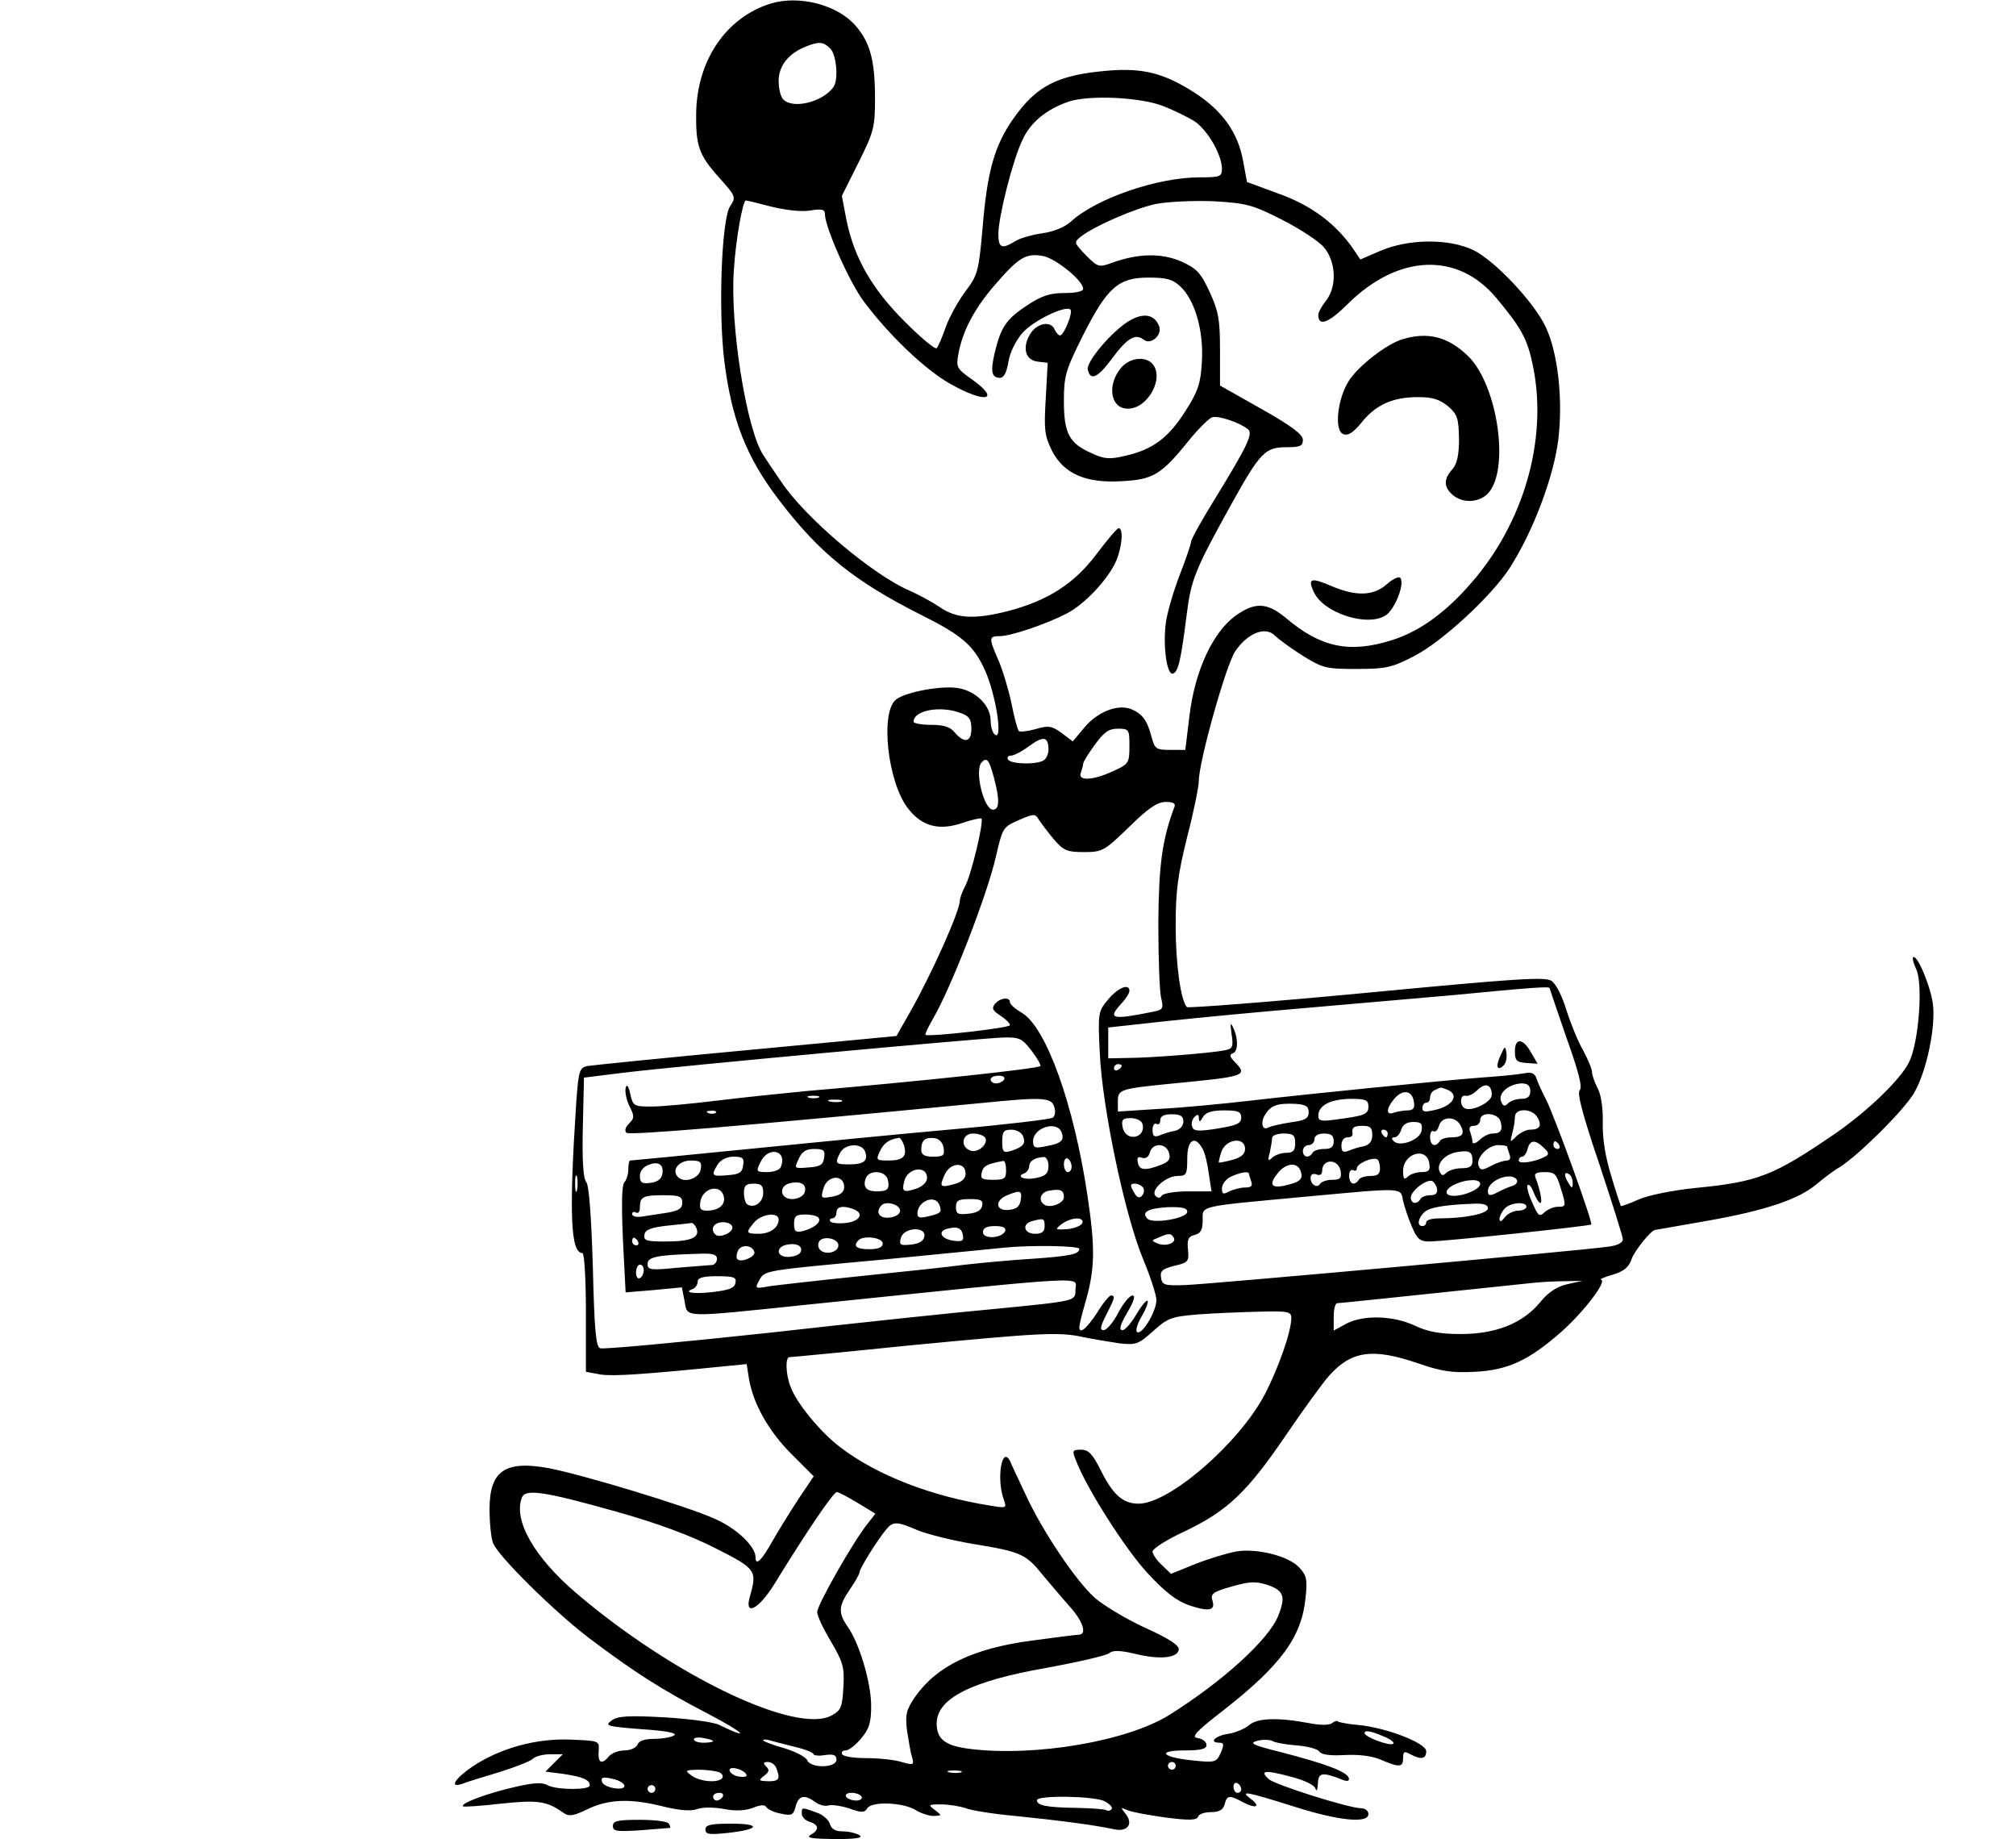 <?xml version="1.0" standalone="no"?>
<!DOCTYPE svg PUBLIC "-//W3C//DTD SVG 20010904//EN"
 "http://www.w3.org/TR/2001/REC-SVG-20010904/DTD/svg10.dtd">
<svg version="1.0" xmlns="http://www.w3.org/2000/svg"
 width="523pt" height="477pt" viewBox="0 0 523 477"
 preserveAspectRatio="xMidYMid meet">

<g transform="translate(0,477) scale(0.1,-0.1)"
fill="#000000" stroke="none">
<path d="M2000 4761 c-116 -36 -192 -147 -194 -285 -1 -84 7 -108 59 -166 44
-49 45 -51 29 -75 -22 -34 -31 -270 -15 -401 19 -152 57 -250 142 -361 105
-138 196 -211 369 -298 106 -53 136 -79 165 -143 28 -61 47 -181 27 -168 -7 4
-12 21 -12 37 0 38 -37 76 -83 84 -40 8 -136 -9 -162 -29 -42 -31 -23 -213 30
-282 36 -47 80 -59 140 -39 26 9 49 14 51 12 7 -7 -26 -145 -42 -175 -8 -15
-14 -32 -14 -38 0 -27 -72 -188 -129 -289 -19 -33 -35 -61 -35 -62 -1 0 -176
-17 -391 -37 -214 -20 -400 -39 -412 -41 -20 -5 -22 -13 -28 -93 -19 -290 -15
-392 16 -392 5 0 9 -69 9 -154 l0 -154 38 -7 c33 -5 109 0 318 21 l61 6 6 -38
c11 -66 53 -139 112 -197 l56 -56 -39 -58 c-21 -32 -52 -82 -68 -110 -28 -50
-44 -66 -44 -42 0 28 -48 74 -104 99 -72 33 -344 115 -432 132 -114 21 -154
-7 -154 -106 0 -36 4 -75 9 -88 13 -34 157 -176 247 -245 122 -92 190 -135
309 -197 94 -49 118 -72 31 -30 -16 8 -79 16 -145 20 -94 5 -120 3 -135 -9
-18 -13 -11 -15 79 -22 63 -4 93 -10 84 -16 -8 -5 -31 -9 -52 -9 -24 0 -40 -5
-43 -15 -4 -8 -18 -15 -34 -15 -15 0 -33 -7 -40 -15 -19 -23 -29 -18 -27 13 2
27 2 27 -72 30 -89 4 -183 -22 -254 -69 -46 -31 -63 -57 -29 -46 9 4 52 17 95
30 42 13 83 29 89 35 7 7 27 12 45 12 l33 0 -22 -22 -23 -23 47 -6 c51 -8 68
-15 68 -30 0 -12 -86 -12 -110 1 -14 8 -38 6 -85 -5 -70 -16 -141 -42 -134
-50 3 -2 47 1 99 7 96 10 118 7 162 -24 14 -10 26 -8 63 10 54 26 112 28 198
6 42 -10 70 -12 86 -6 14 5 44 5 70 0 31 -6 55 -4 74 3 20 8 31 9 35 2 4 -6
21 -14 38 -17 28 -6 32 -4 38 18 7 29 23 33 51 12 11 -8 25 -11 33 -9 7 3 31
0 54 -7 33 -12 41 -12 48 0 12 19 95 15 126 -5 13 -8 34 -15 46 -15 22 1 22 1
4 15 -19 14 -18 15 16 15 20 0 49 -5 64 -10 15 -6 73 -15 128 -20 109 -11 202
-23 254 -34 37 -9 54 13 31 41 -12 15 -12 16 6 8 11 -5 56 -13 99 -19 61 -8
81 -7 84 2 2 7 17 12 34 12 21 0 31 6 35 20 6 24 12 25 49 5 33 -17 46 -11 18
10 -29 22 -10 18 111 -20 119 -38 195 -45 195 -20 0 8 -8 15 -19 15 -30 0
-225 61 -240 76 -24 22 -9 24 57 6 36 -9 63 -22 65 -32 3 -8 5 -2 6 14 1 29
11 31 66 9 12 -4 16 -2 14 6 -6 16 -58 36 -174 66 -76 19 -86 24 -63 30 15 4
33 3 40 -1 7 -4 35 -9 62 -11 27 -2 53 -9 58 -15 5 -9 27 -12 65 -10 37 2 72
-2 95 -12 49 -21 58 -20 58 4 0 17 3 19 19 10 28 -15 41 -12 41 8 0 21 -103
61 -176 68 -26 2 -50 7 -53 9 -2 3 -9 1 -15 -4 -7 -6 -31 -6 -61 0 -80 15
-133 13 -154 -5 -10 -9 -35 -20 -55 -23 -34 -5 -51 -23 -22 -23 11 0 12 -5 3
-26 -11 -25 -15 -26 -72 -20 -81 8 -96 26 -22 26 43 0 57 4 57 14 0 8 -10 16
-22 18 -19 2 -8 15 67 73 148 116 202 189 212 291 5 47 3 58 -17 79 -27 29
-108 50 -163 41 -22 -4 -69 -18 -105 -32 l-64 -26 -24 23 c-13 12 -24 28 -24
35 0 7 37 31 83 52 111 53 162 101 264 251 47 69 98 139 112 154 58 64 113 71
230 31 60 -21 89 -25 146 -22 87 4 142 30 227 105 59 53 119 132 101 134 -4 1
10 7 31 13 30 9 42 20 49 41 8 22 51 75 61 75 1 0 63 11 137 24 152 27 236 56
282 95 18 15 44 35 60 44 49 31 168 149 193 193 32 55 57 173 48 233 -7 47
-41 127 -51 118 -2 -3 1 -15 7 -28 20 -36 8 -195 -18 -245 -23 -45 -105 -124
-188 -182 -162 -111 -201 -127 -364 -143 -60 -6 -124 -19 -149 -30 -24 -11
-45 -18 -46 -17 -1 2 -13 37 -25 78 -15 48 -23 97 -22 137 1 37 -4 73 -13 90
-8 15 -15 35 -15 43 0 8 -11 33 -23 56 -13 22 -32 69 -43 103 -11 37 -27 69
-39 77 -17 11 -92 6 -480 -31 -253 -24 -463 -40 -466 -37 -16 18 -29 111 -29
212 0 90 6 133 30 230 17 65 30 130 30 144 0 50 70 299 94 336 32 48 79 67
104 41 9 -9 42 -33 72 -52 52 -32 60 -34 140 -34 76 0 92 4 148 33 74 38 201
156 248 228 62 96 116 241 127 337 12 105 -2 223 -33 289 -30 64 -132 172
-187 199 -64 31 -169 30 -243 -2 l-51 -22 -16 24 c-45 67 -110 116 -194 146
l-84 31 -10 54 c-13 74 -54 131 -125 177 -79 51 -134 65 -223 58 -134 -11
-188 -39 -249 -126 -48 -69 -67 -135 -79 -283 -10 -113 -13 -122 -44 -163 -18
-24 -41 -65 -51 -92 -9 -26 -20 -52 -24 -56 -4 -4 -41 27 -83 69 -86 86 -131
166 -151 263 l-12 63 43 86 c40 80 43 92 43 167 0 99 -13 146 -51 189 -47 54
-146 79 -219 57z m154 -117 c16 -16 22 -81 8 -100 -27 -38 -104 -58 -130 -32
-7 7 -12 28 -12 48 0 39 25 71 70 89 35 14 46 13 64 -5z m866 -150 c25 -10 60
-27 78 -38 34 -22 72 -87 72 -124 0 -20 -5 -22 -58 -22 -110 0 -269 -55 -334
-115 -16 -14 -44 -26 -74 -30 -27 -4 -59 -13 -71 -21 -34 -21 -43 -17 -43 19
0 44 37 191 62 243 21 47 63 81 122 101 54 17 187 11 246 -13z m-1019 -260
c37 -9 78 -14 101 -10 30 5 38 3 38 -9 0 -34 64 -178 101 -227 65 -87 160
-178 225 -214 92 -52 132 -42 54 13 -37 26 -40 31 -34 63 10 59 41 119 95 181
62 72 81 83 125 75 34 -7 104 -64 104 -85 0 -7 -19 -11 -48 -11 -38 0 -59 -7
-96 -31 -56 -37 -69 -57 -85 -122 -12 -51 -9 -67 14 -67 9 0 17 15 21 41 4 25
19 55 36 75 28 32 112 73 125 61 7 -8 -17 -67 -27 -67 -4 0 -10 7 -14 15 -8
23 -44 18 -62 -9 -23 -36 -15 -70 18 -74 l26 -3 -5 -92 c-5 -82 -3 -97 16
-136 31 -60 88 -85 182 -79 80 4 102 17 172 104 26 32 55 61 63 62 16 4 70
-14 91 -31 15 -11 0 -42 -87 -184 -33 -53 -60 -102 -60 -108 0 -5 -13 -44 -29
-85 -16 -41 -32 -96 -36 -122 -9 -60 2 -141 18 -135 14 4 21 37 36 156 11 88
22 115 117 286 73 131 86 145 141 145 36 0 43 3 43 19 0 14 -29 36 -107 80
l-108 61 0 93 c0 79 -4 100 -27 150 -23 50 -34 61 -74 79 -51 22 -112 21 -180
-4 -33 -12 -36 -11 -67 20 -31 33 -32 33 -12 49 37 28 138 72 194 84 32 6 97
9 149 7 86 -5 101 -9 178 -48 47 -24 96 -56 109 -72 31 -37 34 -101 5 -138
-11 -14 -20 -30 -20 -37 0 -31 27 -21 78 30 130 128 284 134 384 14 64 -77 80
-105 94 -172 39 -182 -16 -392 -144 -549 -72 -88 -145 -143 -223 -167 -109
-34 -183 -18 -273 58 -49 41 -81 42 -132 5 -58 -43 -104 -142 -118 -257 l-11
-90 -39 0 c-37 0 -40 2 -49 35 -11 42 -24 59 -53 71 -35 13 -86 -7 -120 -47
l-31 -37 -29 22 c-25 18 -34 20 -67 10 -22 -6 -41 -8 -44 -5 -3 3 -12 35 -19
72 -8 37 -23 87 -34 112 -25 57 -25 62 3 62 29 0 118 30 173 58 48 24 110 91
130 138 15 36 19 84 6 84 -4 0 -30 -31 -58 -68 -57 -76 -126 -120 -229 -147
-87 -22 -134 -20 -178 11 -21 14 -55 32 -75 41 -96 40 -276 192 -337 286 -16
23 -36 53 -45 67 -43 65 -87 337 -76 482 5 78 23 178 31 178 2 0 32 -7 66 -16z
m1061 -207 c38 -35 61 -116 56 -195 -3 -56 -10 -77 -42 -127 -44 -70 -85 -101
-156 -117 -42 -10 -55 -9 -89 7 -57 25 -71 51 -71 135 0 64 4 79 49 169 63
125 92 151 170 151 47 0 63 -4 83 -23z m-568 -1107 c20 -7 26 -16 26 -40 0
-35 -18 -39 -43 -10 -12 15 -29 20 -62 20 -25 0 -45 4 -45 8 0 30 71 43 124
22z m436 -85 c0 -44 -2 -47 -42 -65 -54 -25 -93 -26 -84 -4 3 9 6 19 6 23 0 5
14 27 30 49 24 33 36 42 60 42 29 0 30 -2 30 -45z m-210 -10 c0 -12 -7 -26
-16 -29 -25 -10 -82 -7 -89 4 -3 6 0 10 7 10 8 0 29 11 48 25 37 27 50 25 50
-10z m-142 -70 c16 -59 15 -85 -2 -85 -24 0 -49 104 -29 123 13 14 19 6 31
-38z m468 -80 c-31 -83 -40 -149 -41 -300 0 -88 3 -174 7 -192 7 -29 5 -32
-20 -37 -109 -22 -120 -19 -82 22 11 12 20 26 20 32 0 20 -29 9 -55 -22 -26
-31 -27 -34 -22 -137 6 -141 64 -418 111 -533 20 -48 36 -97 36 -110 0 -29
-37 -91 -50 -83 -5 3 0 21 12 41 11 19 18 37 15 40 -3 3 -16 -13 -29 -35 -13
-22 -29 -41 -36 -41 -10 0 -6 14 12 45 18 30 22 45 14 45 -7 0 -24 -20 -37
-45 -13 -25 -30 -45 -38 -45 -10 0 -9 9 7 40 22 43 24 50 12 50 -4 0 -21 -20
-36 -45 -27 -41 -46 -57 -46 -37 0 5 6 31 14 58 27 92 28 144 7 284 -35 235
-107 436 -170 473 -17 10 -31 22 -31 28 0 14 -26 11 -39 -5 -9 -11 -6 -17 14
-30 14 -9 25 -20 25 -25 0 -7 -210 -31 -219 -25 -2 2 7 20 19 41 47 80 142
324 164 423 17 73 18 75 59 93 39 17 43 17 52 1 6 -9 23 -32 39 -51 25 -29 34
-33 78 -33 48 0 53 3 117 65 50 49 73 65 95 65 21 0 27 -4 22 -15z m974 -468
c0 -1 20 -59 44 -129 31 -87 42 -128 34 -136 -7 -7 8 -65 51 -191 33 -100 61
-188 61 -195 0 -10 -15 -17 -42 -20 -82 -11 -1033 -97 -1093 -99 -54 -2 -60 0
-63 19 -3 18 4 23 35 31 35 8 38 11 35 42 -3 26 1 34 17 38 16 4 21 13 21 38
0 39 -14 35 265 61 260 24 248 25 255 -11 4 -16 14 -47 23 -67 13 -31 21 -38
44 -38 40 0 416 40 421 44 5 5 -95 281 -118 326 -10 19 -21 43 -24 53 -5 14
-13 17 -33 13 -16 -3 -66 -8 -113 -11 -101 -8 -425 -40 -599 -60 -69 -8 -173
-18 -233 -21 l-108 -7 0 26 c0 32 5 33 145 47 187 18 193 20 158 56 -13 13
-14 19 -5 22 14 4 15 38 1 67 -7 15 -8 11 -4 -17 5 -33 3 -38 -17 -42 -33 -7
-194 -20 -253 -20 l-50 -1 0 40 0 40 155 17 c85 9 243 24 350 33 107 9 283 25
390 34 207 20 250 23 250 18z m-1344 -162 c15 -20 25 -37 23 -40 -8 -7 -305
-39 -609 -65 -63 -6 -168 -17 -233 -25 -66 -8 -140 -15 -167 -15 -45 0 -48 1
-55 33 -5 22 -9 26 -12 15 -2 -10 2 -31 10 -47 13 -26 13 -31 -1 -45 -10 -10
-12 -19 -7 -24 8 -7 274 15 920 77 159 16 183 15 190 -10 4 -12 2 -24 -4 -28
-6 -4 -123 -18 -259 -30 -136 -12 -379 -36 -539 -52 -161 -16 -295 -29 -298
-29 -3 0 -5 -10 -5 -23 0 -13 -5 -28 -10 -33 -7 -7 -8 -58 -4 -149 l7 -137 73
6 73 7 7 -36 c8 -43 -10 -43 307 -10 769 79 707 75 707 40 0 -30 3 -29 -210
-50 -91 -8 -355 -36 -587 -62 -232 -25 -428 -43 -436 -40 -11 4 -15 45 -19
211 -4 131 -10 212 -17 220 -8 9 -11 57 -9 142 l3 129 105 13 c139 17 922 89
982 91 43 1 49 -2 74 -34z m234 -39 c0 -3 -4 -8 -10 -11 -5 -3 -10 -1 -10 4 0
6 5 11 10 11 6 0 10 -2 10 -4z m-305 -36 c-3 -5 -13 -10 -21 -10 -8 0 -14 5
-14 10 0 6 9 10 21 10 11 0 17 -4 14 -10z m1265 -40 c0 -19 -54 -45 -71 -34
-13 8 -11 36 3 32 6 -2 20 4 30 14 21 21 38 16 38 -12z m100 10 c0 -14 -7 -20
-23 -20 -13 0 -28 -5 -35 -12 -9 -9 -13 -7 -18 6 -8 21 21 45 54 46 15 0 22
-6 22 -20z m-216 4 c31 -12 18 -39 -24 -51 -32 -8 -40 -8 -40 3 0 8 5 14 10
14 6 0 10 6 10 14 0 8 6 17 13 19 6 3 13 6 14 6 1 1 8 -2 17 -5z m-86 -32 c3
-16 -2 -22 -16 -22 -11 0 -27 -3 -36 -6 -21 -8 -20 11 1 36 22 26 47 22 51 -8z
m-1545 11 c-7 -2 -19 -2 -25 0 -7 3 -2 5 12 5 14 0 19 -2 13 -5z m60 -10 c-7
-2 -21 -2 -30 0 -10 3 -4 5 12 5 17 0 24 -2 18 -5z m1367 -13 c0 -20 -9 -24
-87 -34 -36 -5 -43 -3 -43 10 0 27 31 43 83 44 40 0 47 -3 47 -20z m-155 -15
c0 -16 -9 -21 -47 -26 -26 -4 -51 -10 -57 -13 -16 -10 -22 12 -9 33 15 24 31
30 78 28 28 -2 35 -6 35 -22z m-1538 -1 c-3 -3 -12 -4 -19 -1 -8 3 -5 6 6 6
11 1 17 -2 13 -5z m1363 -13 c0 -15 -12 -20 -61 -28 -50 -8 -62 -7 -66 4 -3 8
-1 19 6 26 8 8 11 7 11 -3 1 -11 3 -11 11 3 7 12 23 17 54 17 37 0 45 -3 45
-19z m769 0 c12 -21 5 -31 -20 -31 -10 0 -25 -8 -35 -17 -17 -17 -17 -17 -11
7 4 14 7 33 7 43 0 24 46 23 59 -2z m-919 -10 c0 -11 -9 -21 -22 -24 -13 -2
-31 -8 -40 -12 -14 -5 -18 -2 -18 15 0 11 5 18 10 15 6 -3 10 1 10 9 0 11 9
16 30 16 23 0 30 -5 30 -19z m823 0 c6 -23 0 -31 -21 -31 -9 0 -24 -7 -34 -17
-10 -9 -18 -11 -18 -5 0 6 -3 17 -6 26 -4 11 -1 16 10 16 9 0 16 7 16 15 0 23
47 19 53 -4z m-930 -4 c8 -21 -8 -39 -29 -35 -11 2 -20 13 -22 26 -3 18 1 22
21 22 14 0 27 -6 30 -13z m826 -6 c12 -22 5 -31 -25 -31 -13 0 -26 -4 -29 -10
-11 -17 -25 -11 -25 11 0 11 4 18 9 15 5 -3 11 3 14 14 7 25 43 26 56 1z
m-101 -13 c-3 -24 -56 -44 -72 -28 -7 7 -6 10 1 10 7 0 15 9 18 20 4 13 15 20
31 20 20 0 25 -4 22 -22z m-934 -5 c8 -21 -1 -29 -41 -36 -28 -6 -33 -4 -33
13 0 35 62 55 74 23z m806 -7 c0 -16 -7 -25 -22 -29 -13 -2 -31 -8 -40 -12
-14 -5 -18 -2 -18 14 0 12 6 21 15 21 8 0 14 3 14 8 -3 17 2 22 26 22 20 0 25
-5 25 -24z m-906 -3 c8 -19 0 -28 -31 -38 -20 -6 -23 -3 -23 24 0 26 4 31 24
31 13 0 27 -8 30 -17z m946 7 c0 -5 -2 -10 -4 -10 -3 0 -8 5 -11 10 -3 6 -1
10 4 10 6 0 11 -4 11 -10z m-1044 -11 c9 -16 -20 -41 -39 -33 -27 10 -21 44 7
44 14 0 28 -5 32 -11z m804 -14 c0 -19 -5 -25 -23 -25 -13 0 -29 -6 -36 -12
-11 -11 -13 -9 -7 12 3 14 6 31 6 38 0 7 13 12 30 12 25 0 30 -4 30 -25z m100
5 c0 -15 -7 -20 -24 -20 -14 0 -28 -4 -31 -10 -9 -15 -25 -12 -25 5 0 8 7 15
15 15 8 0 15 7 15 15 0 9 9 15 25 15 18 0 25 -5 25 -20z m-1115 -10 c9 -29 -2
-40 -40 -40 -32 0 -33 1 -22 25 11 21 22 29 49 34 4 0 9 -8 13 -19z m103 -7
c3 -20 -1 -23 -27 -23 -23 0 -31 5 -31 18 0 25 10 33 35 30 12 -2 21 -12 23
-25z m672 -3 c6 -10 13 -40 16 -65 l7 -45 -61 0 c-33 0 -64 -5 -68 -11 -4 -7
-10 -7 -16 -1 -15 15 27 52 57 52 23 0 25 4 25 45 0 49 20 62 40 25z m110 0
c0 -13 -10 -22 -32 -28 -18 -5 -34 -8 -36 -7 -1 1 2 14 7 29 13 33 61 38 61 6z
m775 3 c14 -13 14 -18 3 -23 -26 -14 -68 -20 -68 -10 0 5 4 10 9 10 5 0 11 9
14 20 6 24 20 25 42 3z m40 7 c3 -5 1 -10 -4 -10 -6 0 -11 5 -11 10 0 6 2 10
4 10 3 0 8 -4 11 -10z m-1801 -16 c9 -24 -2 -34 -40 -34 -37 0 -39 2 -24 31
13 23 55 25 64 3z m789 -5 c4 -15 -1 -22 -18 -29 -43 -17 -59 -16 -63 4 -3 14
0 17 11 13 9 -3 17 2 20 14 7 26 43 25 50 -2z m877 17 c0 -2 3 -11 6 -20 4
-10 1 -16 -7 -16 -8 0 -26 -6 -41 -14 -23 -12 -27 -12 -32 0 -8 20 24 54 51
54 13 0 23 -2 23 -4z m-1884 -52 c-3 -8 -18 -14 -35 -14 -29 0 -30 1 -19 24
19 44 71 34 54 -10z m112 24 c-2 -19 -10 -24 -41 -26 -37 -3 -37 -3 -25 22 8
19 19 26 40 26 25 0 29 -4 26 -22z m1682 -9 c0 -14 -7 -19 -28 -19 -15 0 -33
-5 -40 -12 -9 -9 -13 -7 -18 5 -7 20 15 44 47 49 31 5 39 1 39 -23z m-112 -7
c3 -17 -1 -22 -20 -22 -13 0 -29 -5 -36 -12 -9 -9 -12 -6 -12 15 0 46 62 64
68 19z m-1780 -4 c-2 -19 -10 -24 -40 -26 -42 -4 -44 -1 -26 28 8 12 24 20 41
20 24 0 28 -4 25 -22z m792 -2 c0 -19 -7 -26 -31 -31 -30 -7 -56 3 -31 12 6 3
12 11 12 18 0 13 14 23 38 24 6 1 12 -10 12 -23z m60 -2 c0 -8 -4 -14 -10 -14
-5 0 -10 9 -10 21 0 11 5 17 10 14 6 -3 10 -13 10 -21z m800 -5 c0 -14 -7 -19
-24 -19 -14 0 -28 -4 -31 -10 -11 -17 -25 -11 -25 11 0 11 5 17 10 14 6 -3 10
-1 10 5 0 12 41 30 53 23 4 -2 7 -13 7 -24z m-1862 -15 c-2 -12 -13 -20 -31
-22 -22 -3 -27 1 -27 18 0 12 9 24 23 29 26 10 40 0 35 -25z m100 14 c-3 -24
-42 -38 -59 -21 -18 18 2 43 33 43 25 0 29 -4 26 -22z m792 -3 c0 -22 -4 -25
-34 -25 -29 0 -33 3 -29 19 4 17 13 22 56 30 4 0 7 -10 7 -24z m868 -3 c3 -18
-2 -22 -22 -22 -14 0 -28 -5 -31 -10 -8 -13 -25 -3 -25 15 0 9 6 12 15 9 9 -4
15 0 15 9 0 33 43 32 48 -1z m-973 -6 c0 -13 -10 -22 -29 -27 -37 -10 -40 -8
-25 25 15 32 54 33 54 2z m869 7 c8 -21 -1 -29 -41 -38 -37 -8 -42 4 -16 35
21 24 49 26 57 3z m-969 -18 c0 -11 -11 -22 -28 -28 -34 -11 -38 -8 -31 20 9
35 59 41 59 8z m-908 -32 c-3 -10 -5 -2 -5 17 0 19 2 27 5 18 2 -10 2 -26 0
-35z m806 28 c6 -25 0 -31 -29 -31 -27 0 -36 12 -28 34 9 23 51 20 57 -3z
m937 15 c0 -2 3 -11 6 -20 4 -12 0 -16 -16 -16 -12 0 -30 -5 -41 -10 -16 -9
-19 -7 -19 8 0 10 10 24 23 30 23 11 47 15 47 8z m808 -35 c16 -50 15 -51 -7
-51 -11 0 -26 -7 -34 -14 -13 -13 -17 -10 -32 25 -10 21 -15 42 -12 45 4 4 11
-5 16 -20 6 -14 13 -26 17 -26 6 0 0 33 -12 64 -5 12 0 16 23 16 26 0 31 -5
41 -39z m32 11 c0 -15 -2 -15 -10 -2 -13 20 -13 33 0 25 6 -3 10 -14 10 -23z
m-1890 -11 c0 -12 -9 -20 -27 -24 -34 -6 -34 -6 -27 20 10 36 54 38 54 4z
m1745 19 c3 -6 -2 -13 -12 -16 -10 -3 -26 -10 -35 -15 -23 -12 -28 -11 -28 2
0 28 61 51 75 29z m-1848 -34 c-4 -9 -18 -16 -32 -16 -33 0 -36 37 -2 42 28 5
41 -6 34 -26z m1641 11 c2 -11 -3 -17 -17 -17 -11 0 -23 -4 -26 -10 -9 -15
-25 -12 -25 4 0 17 40 48 55 43 5 -2 11 -11 13 -20z m112 13 c0 -21 -80 -44
-87 -24 -4 13 33 32 65 33 12 1 22 -3 22 -9z m-1860 -24 c0 -24 -23 -41 -41
-30 -5 3 -9 16 -9 30 0 19 5 24 25 24 20 0 25 -5 25 -24z m986 13 c3 -6 2 -15
-4 -21 -7 -7 -14 -3 -21 11 -10 17 -9 21 3 21 8 0 18 -5 22 -11z m-1088 -24
c4 -20 -14 -35 -44 -35 -17 0 -20 5 -17 24 7 37 55 46 61 11z m882 0 c0 -16
-35 -29 -50 -20 -18 11 -11 34 13 37 28 5 37 1 37 -17z m-112 -7 c-2 -17 -11
-24 -30 -26 -35 -4 -39 24 -5 38 34 14 39 12 35 -12z m-878 -8 c0 -14 -9 -20
-37 -25 -21 -3 -50 -8 -65 -10 -16 -3 -28 0 -28 6 0 6 5 7 10 4 6 -3 10 2 10
13 0 28 8 32 62 32 41 0 48 -3 48 -20z m667 -5 c7 -19 5 -22 -30 -30 -20 -5
-27 -3 -27 7 0 33 46 51 57 23z m111 -2 c-2 -12 -14 -19 -36 -21 -27 -3 -32 0
-32 17 0 17 6 21 36 21 28 0 35 -3 32 -17z m-213 -13 c0 -9 -11 -16 -27 -18
-27 -3 -38 14 -21 32 12 12 48 2 48 -14z m1525 6 c0 -14 -60 -26 -126 -26 -19
0 -34 -4 -34 -10 0 -5 -4 -10 -10 -10 -14 0 -12 19 4 35 13 13 49 20 129 23
25 1 37 -2 37 -12z m100 4 c0 -5 -10 -10 -21 -10 -12 0 -28 -8 -35 -17 -9 -12
-13 -13 -14 -5 0 7 6 19 13 27 14 16 57 20 57 5z m-1746 -6 c29 -11 17 -32
-20 -36 -19 -2 -37 0 -40 4 -3 4 0 8 5 8 6 0 11 7 11 15 0 16 17 19 44 9z
m866 -7 c0 -17 -89 -32 -103 -18 -17 17 1 27 52 30 38 1 51 -2 51 -12z m-1060
-20 c0 -21 -22 -37 -52 -37 -33 0 -34 3 -11 30 19 22 63 27 63 7z m104 4 c7
-11 -12 -26 -41 -34 -19 -4 -23 -1 -23 19 0 20 5 24 29 24 17 0 32 -4 35 -9z
m586 -21 c0 -15 -7 -20 -25 -20 -29 0 -35 26 -7 33 30 8 32 7 32 -13z m98 8
c-3 -7 -20 -14 -39 -16 -32 -2 -33 -1 -15 13 24 18 59 20 54 3z m-1001 -14 c9
-24 -15 -34 -80 -34 -50 0 -58 2 -55 18 2 13 17 18 58 23 30 3 59 6 63 7 4 1
10 -5 14 -14z m93 2 c0 -14 -34 -28 -44 -18 -15 14 -4 32 19 32 15 0 25 -6 25
-14z m598 -20 c3 -14 -2 -17 -24 -14 -32 4 -43 24 -17 31 27 7 38 2 41 -17z
m110 12 c-7 -20 -58 -23 -58 -4 0 11 10 16 31 16 20 0 29 -4 27 -12z m-210
-15 c-2 -12 -14 -19 -35 -21 -27 -3 -31 -1 -26 17 7 28 66 31 61 4z m647 -3
c8 -14 -21 -24 -42 -15 -17 7 -16 8 2 15 27 12 33 12 40 0z m-1390 -10 c3 -5
1 -10 -4 -10 -6 0 -11 5 -11 10 0 6 2 10 4 10 3 0 8 -4 11 -10z m520 -10 c0
-18 -33 -26 -47 -12 -6 6 -7 15 -3 22 10 16 50 8 50 -10z m115 5 c0 -10 -11
-15 -35 -15 -33 0 -43 8 -28 23 13 14 63 7 63 -8z m-214 -24 c-4 -6 -18 -11
-32 -11 -31 0 -32 27 -1 32 26 5 42 -6 33 -21z m-119 2 c4 -12 -34 -29 -44
-19 -3 3 -3 12 1 21 7 18 37 17 43 -2z m843 8 c0 -14 -24 -19 -125 -26 -49 -3
-126 -10 -170 -15 -44 -6 -168 -19 -275 -30 -107 -11 -212 -23 -234 -26 -37
-7 -38 -6 -27 14 15 28 7 26 331 56 151 15 289 28 305 30 67 7 195 5 195 -3z
m-940 -26 c0 -8 -6 -15 -12 -16 -7 0 -48 -4 -90 -7 -70 -7 -78 -6 -78 10 0 18
25 23 128 26 40 2 52 -1 52 -13z m-190 -29 c0 -8 -4 -18 -10 -21 -5 -3 -10 3
-10 14 0 12 5 21 10 21 6 0 10 -6 10 -14z m238 -33 c-2 -14 -17 -19 -58 -24
-52 -6 -79 -1 -52 8 6 3 12 11 12 19 0 10 14 14 51 14 43 0 50 -3 47 -17z
m2157 -4 c-26 -6 -49 -21 -69 -46 -45 -55 -115 -83 -206 -83 -55 0 -87 6 -120
22 -56 26 -133 28 -177 5 l-33 -18 0 36 c0 19 4 35 9 35 8 0 139 14 511 53 19
2 55 4 80 4 l45 1 -40 -9z m-715 -87 c0 -35 -32 -127 -68 -197 -66 -127 -248
-285 -328 -285 -41 0 -67 23 -99 88 -21 41 -31 52 -50 52 -23 0 -24 -2 -14
-27 26 -70 127 -229 185 -292 47 -51 76 -73 110 -85 52 -17 68 -13 59 14 -5
16 3 22 50 35 45 13 62 14 91 5 45 -15 50 -30 30 -81 -25 -62 -144 -170 -281
-256 -109 -69 -349 -110 -519 -89 -64 8 -86 25 -86 66 0 65 90 110 284 144 82
15 156 32 163 38 10 8 27 8 66 -1 64 -16 111 -12 115 10 2 11 -23 28 -87 57
-50 23 -108 58 -131 78 -50 45 -137 175 -180 269 -18 39 -36 76 -39 84 -21 45
-37 -43 -17 -98 8 -23 7 -23 -35 -16 -153 24 -295 79 -390 152 -51 39 -112
113 -128 156 -13 33 -14 77 -3 77 4 0 142 13 307 30 343 33 393 36 455 22 25
-5 66 -12 93 -16 44 -5 50 -3 89 32 38 34 47 37 117 43 42 3 113 6 159 7 73 2
82 0 82 -16z m-1750 -503 c103 -29 188 -60 255 -94 107 -54 110 -58 90 -127
-14 -51 23 -32 63 32 86 140 154 240 163 240 5 0 29 -13 54 -28 l46 -28 -21
-27 c-37 -46 -130 -210 -130 -228 0 -10 16 -44 36 -77 31 -53 35 -66 32 -118
-3 -51 -6 -60 -30 -73 -91 -51 -411 102 -663 317 -109 93 -164 189 -141 248 9
23 58 16 246 -37z m781 -48 c24 -10 88 -26 141 -35 128 -21 139 -26 184 -82
22 -26 54 -64 72 -84 33 -38 42 -70 20 -70 -7 0 -61 -7 -120 -15 -153 -20
-248 -66 -304 -146 -23 -34 -26 -46 -21 -87 4 -26 9 -57 13 -69 6 -21 4 -22
-27 -13 -19 6 -60 10 -91 10 -31 0 -60 4 -63 10 -3 5 0 10 9 10 8 0 26 14 40
31 21 25 26 41 26 85 0 60 -31 163 -61 205 -25 36 -24 53 6 97 14 20 25 40 25
45 0 8 46 83 69 110 18 22 28 21 82 -2z m1209 -535 c18 -7 29 -16 24 -19 -10
-6 -74 18 -74 28 0 8 16 6 50 -9z m-1740 -12 c0 -2 -11 -4 -25 -4 -14 0 -25 4
-25 9 0 4 11 6 25 3 14 -2 25 -6 25 -8z m213 -15 c26 -6 47 -15 47 -18 0 -4
14 -6 30 -3 23 3 30 0 30 -12 0 -22 -68 -23 -76 -1 -4 8 -30 22 -60 31 -30 8
-54 18 -54 20 0 3 8 3 18 0 9 -3 38 -10 65 -17z m-49 -55 c11 -28 7 -34 -21
-34 -25 1 -26 2 -11 14 13 10 15 15 6 24 -9 9 -8 12 4 12 9 0 19 -7 22 -16z
m1036 6 c0 -5 -4 -10 -10 -10 -5 0 -10 5 -10 10 0 6 5 10 10 10 6 0 10 -4 10
-10z m-1114 -22 c4 -5 -4 -8 -17 -6 -12 1 -24 8 -26 15 -5 14 34 6 43 -9z
m-72 6 c9 -3 13 -10 10 -15 -8 -14 -58 -11 -80 6 -18 13 -17 14 18 15 20 0 43
-3 52 -6z m629 -1 c-7 -2 -21 -2 -30 0 -10 3 -4 5 12 5 17 0 24 -2 18 -5z
m-895 -19 c12 -4 22 -11 22 -16 0 -14 -53 -5 -58 10 -4 13 2 15 36 6z m1622
-25 c0 -5 -4 -9 -10 -9 -5 0 -10 7 -10 16 0 8 5 12 10 9 6 -3 10 -10 10 -16z
m-1520 1 c0 -5 -4 -10 -10 -10 -5 0 -10 5 -10 10 0 6 5 10 10 10 6 0 10 -4 10
-10z m175 -20 c-3 -5 -10 -10 -16 -10 -5 0 -9 5 -9 10 0 6 7 10 16 10 8 0 12
-4 9 -10z m360 0 c3 -5 -3 -10 -14 -10 -11 0 -23 5 -26 10 -3 6 3 10 14 10 11
0 23 -4 26 -10z m629 -11 c14 -7 23 -16 20 -21 -3 -4 -9 -6 -14 -3 -4 3 -39 5
-76 6 -78 1 -104 6 -104 20 0 13 144 11 174 -2z"/>
<path d="M3638 3890 c-40 -12 -110 -66 -137 -105 -31 -46 -41 -132 -16 -141
12 -5 26 4 48 31 37 46 81 65 146 65 38 0 56 -6 78 -24 24 -21 27 -31 28 -84
0 -43 -5 -65 -17 -79 -23 -25 -23 -46 0 -66 25 -23 68 -21 91 2 59 59 27 283
-51 358 -52 50 -104 63 -170 43z"/>
<path d="M3597 3254 c-35 -30 -79 -31 -143 -4 -53 23 -62 20 -46 -15 25 -55
139 -92 187 -61 24 16 51 84 37 98 -4 3 -20 -4 -35 -18z"/>
<path d="M2928 3937 c-44 -27 -110 -105 -106 -125 6 -31 26 -22 62 27 40 54
61 67 83 50 18 -15 49 12 40 35 -12 31 -41 36 -79 13z"/>
<path d="M2911 3819 c-40 -44 -32 -109 15 -109 53 0 97 83 62 118 -18 18 -55
14 -77 -9z"/>
<path d="M3930 2043 c0 -24 5 -28 29 -30 l30 -2 -17 29 c-21 38 -42 39 -42 3z"/>
<path d="M3893 2033 c-14 -29 -9 -43 8 -26 6 6 9 20 7 32 -3 19 -4 19 -15 -6z"/>
<path d="M2080 66 c0 -8 9 -18 20 -21 25 -8 26 -21 3 -34 -13 -8 3 -10 62 -11
55 0 75 3 65 10 -8 5 -28 10 -43 10 -20 0 -30 6 -34 19 -3 11 -19 25 -35 30
-39 14 -38 14 -38 -3z"/>
<path d="M1590 34 c0 -14 10 -15 73 -11 39 3 73 6 75 6 2 1 0 6 -3 11 -3 6
-37 10 -76 10 -57 0 -69 -3 -69 -16z"/>
<path d="M1830 25 c0 -13 10 -14 58 -9 83 9 88 24 9 24 -53 0 -67 -3 -67 -15z"/>
</g>
</svg>
